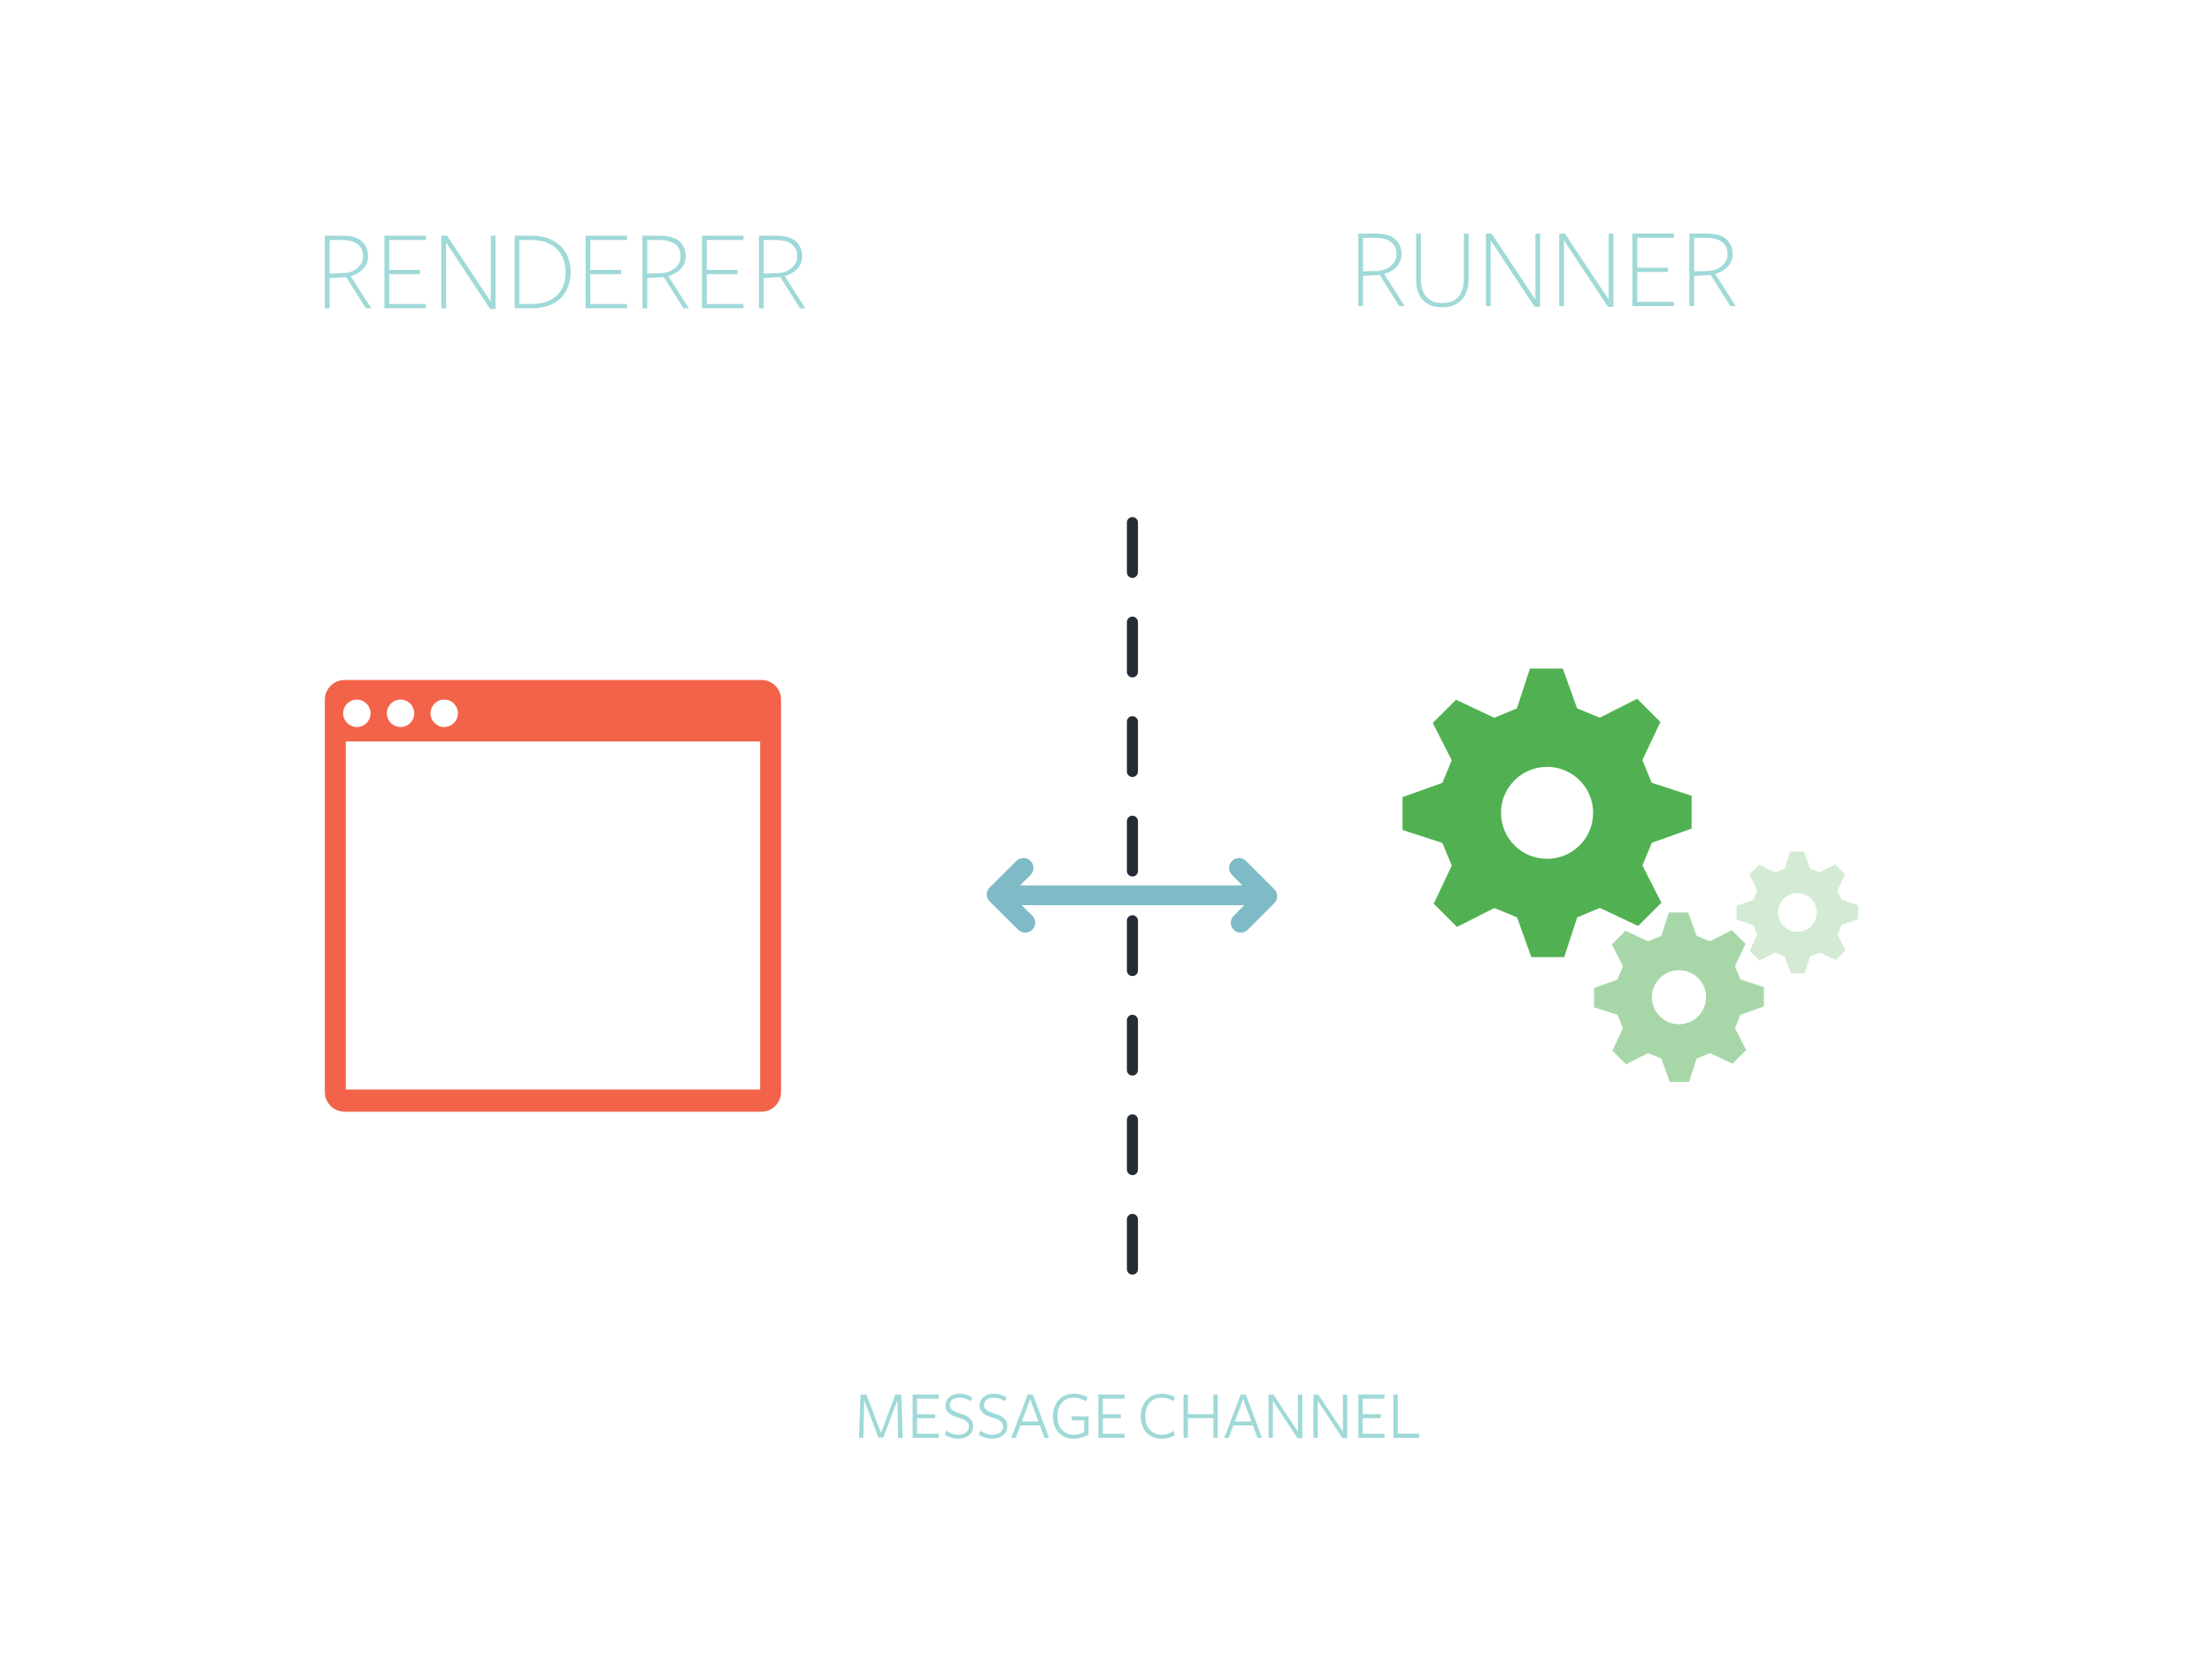 <?xml version="1.0" encoding="utf-8"?>
<!-- Generator: Adobe Illustrator 16.0.0, SVG Export Plug-In . SVG Version: 6.00 Build 0)  -->
<!DOCTYPE svg PUBLIC "-//W3C//DTD SVG 1.1//EN" "http://www.w3.org/Graphics/SVG/1.1/DTD/svg11.dtd">
<svg version="1.1" id="Layer_1" xmlns="http://www.w3.org/2000/svg" xmlns:xlink="http://www.w3.org/1999/xlink" x="0px" y="0px"
	 width="800px" height="600px" viewBox="0 0 800 600" enable-background="new 0 0 800 600" xml:space="preserve">
<path fill="#F26349" d="M275.366,245.933H124.611c-3.93,0-7.125,3.186-7.125,7.124v141.886c0,3.936,3.195,7.127,7.125,7.127h150.754
	c3.935,0,7.121-3.191,7.121-7.127V253.057C282.487,249.119,279.3,245.933,275.366,245.933z M160.667,253.015
	c2.736,0,4.958,2.224,4.958,4.962c0,2.738-2.223,4.962-4.958,4.962c-2.74,0-4.958-2.224-4.958-4.962
	C155.709,255.239,157.927,253.015,160.667,253.015z M144.863,253.015c2.737,0,4.96,2.224,4.96,4.962c0,2.738-2.223,4.962-4.96,4.962
	c-2.74,0-4.958-2.224-4.958-4.962C139.904,255.239,142.123,253.015,144.863,253.015z M124.104,257.978
	c0-2.739,2.218-4.962,4.958-4.962c2.735,0,4.958,2.224,4.958,4.962s-2.224,4.962-4.958,4.962
	C126.322,262.939,124.104,260.716,124.104,257.978z M274.932,394.039H125.047V268.132h149.885V394.039z"/>
<path fill="#51B152" d="M611.794,299.665V287.79l-1.681-0.547l-12.736-4.15l-3.399-8.19l6.533-13.796l-8.415-8.396l-1.574,0.798
	l-11.946,6.055l-8.205-3.392l-5.157-14.368h-11.896l-0.549,1.678l-4.157,12.712l-8.202,3.391l-13.828-6.52l-8.412,8.397l0.8,1.572
	l6.066,11.926l-3.396,8.185l-14.397,5.146v11.876l1.682,0.547l12.737,4.149l3.397,8.188l-6.531,13.798l8.41,8.397l1.577-0.8
	l11.947-6.055l8.204,3.393l5.154,14.367h11.897l0.55-1.679l4.159-12.711l8.204-3.393l13.824,6.521l8.414-8.398l-0.8-1.573L594,313
	l3.398-8.189L611.794,299.665z M559.517,310.607c-9.2,0-16.66-7.445-16.66-16.629c0-9.183,7.46-16.628,16.66-16.628
	c9.201,0,16.66,7.445,16.66,16.628C576.177,303.162,568.718,310.607,559.517,310.607z"/>
<path opacity="0.5" fill="#51B152" enable-background="new    " d="M637.94,363.993v-6.977l-0.987-0.321l-7.483-2.438l-1.997-4.812
	l3.84-8.104l-4.944-4.934l-0.926,0.47l-7.019,3.557l-4.82-1.991l-3.029-8.441h-6.989l-0.322,0.986l-2.442,7.468l-4.82,1.991
	l-8.124-3.83l-4.942,4.934l0.471,0.924l3.563,7.007l-1.995,4.809l-8.46,3.023v6.978l0.988,0.321l7.483,2.438l1.995,4.812
	l-3.837,8.105l4.941,4.935l0.927-0.471l7.02-3.557l4.818,1.992l3.029,8.439h6.99l0.322-0.984l2.442-7.469l4.82-1.992l8.122,3.831
	l4.942-4.935l-0.47-0.925l-3.564-7.004l1.996-4.812L637.94,363.993z M607.227,370.422c-5.404,0-9.787-4.374-9.787-9.769
	c0-5.396,4.383-9.771,9.787-9.771c5.406,0,9.788,4.374,9.788,9.771C617.015,366.048,612.633,370.422,607.227,370.422z"/>
<path opacity="0.25" fill="#51B152" enable-background="new    " d="M672.057,332.397v-5.008l-0.707-0.229l-5.357-1.749
	l-1.432-3.453l2.75-5.816l-3.54-3.54l-0.663,0.336l-5.026,2.554l-3.452-1.431l-2.17-6.058h-5.006l-0.23,0.708l-1.75,5.359
	l-3.45,1.43l-5.818-2.749l-3.539,3.54l0.337,0.663l2.552,5.028l-1.429,3.449l-6.059,2.17v5.008l0.708,0.229l5.358,1.75l1.431,3.452
	l-2.748,5.817l3.538,3.54l0.664-0.338l5.025-2.553l3.452,1.432l2.169,6.057h5.007l0.23-0.707l1.75-5.359l3.452-1.43l5.815,2.749
	l3.54-3.541l-0.336-0.663l-2.553-5.026l1.43-3.451L672.057,332.397z M650.062,337.011c-3.872,0-7.012-3.139-7.012-7.011
	s3.14-7.011,7.012-7.011c3.87,0,7.01,3.139,7.01,7.011S653.933,337.011,650.062,337.011z"/>
<g>
	<g>
		<path fill="#9FD9D8" d="M502.922,98.142c0.756-0.405,1.428-0.903,2.016-1.491c0.589-0.588,1.058-1.281,1.407-2.078
			c0.351-0.799,0.525-1.688,0.525-2.668c0-2.239-0.75-4.038-2.247-5.396c-1.498-1.358-3.886-2.037-7.161-2.037h-6.216v26.25h1.722
			v-10.92l5.997-0.378l7.106,11.298h1.975l-7.477-11.634C501.382,98.863,502.166,98.548,502.922,98.142z M498.067,97.994
			l-5.101,0.168V86.024h4.257c2.642,0,4.607,0.512,5.9,1.533c1.292,1.022,1.938,2.472,1.938,4.347c0,0.924-0.195,1.758-0.59,2.5
			c-0.394,0.742-0.921,1.371-1.581,1.89s-1.403,0.924-2.232,1.218C499.829,97.806,498.967,97.967,498.067,97.994z M529.423,100.767
			c0,2.8-0.637,4.971-1.911,6.511c-1.273,1.539-3.228,2.31-5.857,2.31c-2.576,0-4.517-0.757-5.817-2.269
			c-1.301-1.512-1.953-3.584-1.953-6.216V84.471h-1.722v16.758c0,3.108,0.812,5.537,2.436,7.287s3.962,2.625,7.016,2.625
			c1.566,0,2.938-0.245,4.115-0.734c1.177-0.49,2.17-1.184,2.981-2.08c0.812-0.895,1.421-1.98,1.827-3.254
			c0.405-1.274,0.609-2.695,0.609-4.264V84.471h-1.724V100.767L529.423,100.767z M555.295,108.326l-15.839-23.855h-2.053v26.25
			h1.722V86.907l15.918,24.066h1.974V84.471h-1.722V108.326L555.295,108.326z M581.797,108.326l-15.839-23.855h-2.053v26.25h1.722
			V86.907l15.918,24.066h1.975V84.471h-1.723V108.326L581.797,108.326z M590.407,110.721H605.4v-1.555h-13.271V98.373h11.088v-1.555
			h-11.088V86.024H605.4V84.47h-14.993V110.721L590.407,110.721z M620.311,99.087c0.812-0.224,1.597-0.539,2.353-0.945
			c0.756-0.405,1.429-0.903,2.017-1.491c0.588-0.588,1.058-1.281,1.406-2.078c0.352-0.799,0.525-1.688,0.525-2.668
			c0-2.239-0.749-4.038-2.247-5.396c-1.498-1.358-3.886-2.037-7.161-2.037h-6.216v26.25h1.722v-10.92l5.997-0.378l7.106,11.298
			h1.975L620.311,99.087z M617.808,97.994l-5.1,0.168V86.024h4.258c2.642,0,4.606,0.512,5.899,1.533
			c1.293,1.022,1.938,2.472,1.938,4.347c0,0.924-0.196,1.758-0.591,2.5c-0.394,0.742-0.92,1.371-1.58,1.89s-1.405,0.924-2.233,1.218
			C619.57,97.806,618.707,97.967,617.808,97.994z"/>
	</g>
</g>
<g>
	<g>
		<path fill="#9FD9D8" d="M129.163,98.919c0.756-0.405,1.428-0.903,2.016-1.491c0.588-0.588,1.056-1.281,1.407-2.078
			c0.35-0.799,0.525-1.688,0.525-2.668c0-2.239-0.75-4.038-2.247-5.396c-1.498-1.358-3.885-2.037-7.161-2.037h-6.216v26.25h1.722
			v-10.92l5.997-0.378l7.107,11.298h1.974l-7.476-11.634C127.623,99.641,128.407,99.325,129.163,98.919z M124.309,98.771l-5.1,0.168
			V86.802h4.257c2.641,0,4.606,0.512,5.899,1.533c1.293,1.022,1.939,2.472,1.939,4.347c0,0.924-0.197,1.758-0.59,2.5
			c-0.394,0.742-0.92,1.371-1.581,1.89c-0.661,0.519-1.405,0.924-2.234,1.218C126.071,98.583,125.208,98.744,124.309,98.771z
			 M139.032,111.498h14.994v-1.555h-13.272V99.15h11.087v-1.555h-11.087V86.802h13.272v-1.554h-14.994V111.498z M177.504,109.104
			l-15.838-23.855h-2.055v26.25h1.723V87.684l15.918,24.066h1.975V85.248h-1.723V109.104L177.504,109.104z M202.578,88.839
			c-1.205-1.134-2.66-2.016-4.368-2.646c-1.708-0.63-3.626-0.945-5.755-0.945h-6.342v26.25h6.09c2.213,0,4.193-0.294,5.943-0.882
			c1.75-0.589,3.234-1.449,4.452-2.583c1.218-1.135,2.149-2.527,2.793-4.18c0.644-1.651,0.966-3.541,0.966-5.67
			c0-1.903-0.329-3.653-0.986-5.25C204.713,91.338,203.781,89.973,202.578,88.839z M203.646,103.537
			c-0.604,1.461-1.453,2.663-2.548,3.604c-1.095,0.941-2.394,1.645-3.896,2.107c-1.501,0.465-3.15,0.695-4.946,0.695h-4.421V86.802
			h4.421c1.937,0,3.663,0.274,5.179,0.823c1.516,0.548,2.801,1.328,3.853,2.339c1.053,1.012,1.86,2.228,2.422,3.646
			c0.562,1.42,0.842,3,0.842,4.742C204.552,100.348,204.25,102.076,203.646,103.537z M211.775,111.498h14.994v-1.555h-13.271V99.15
			h11.088v-1.555h-11.088V86.802h13.271v-1.554h-14.994V111.498z M244.031,98.919c0.756-0.405,1.428-0.903,2.016-1.491
			c0.588-0.588,1.057-1.281,1.407-2.078c0.35-0.799,0.524-1.688,0.524-2.668c0-2.239-0.749-4.038-2.246-5.396
			c-1.498-1.358-3.885-2.037-7.161-2.037h-6.216v26.25h1.722v-10.92l5.997-0.378l7.107,11.298h1.974l-7.476-11.634
			C242.49,99.641,243.275,99.325,244.031,98.919z M239.177,98.771l-5.1,0.168V86.802h4.257c2.641,0,4.607,0.512,5.9,1.533
			c1.293,1.022,1.938,2.472,1.938,4.347c0,0.924-0.196,1.758-0.59,2.5c-0.394,0.742-0.921,1.371-1.581,1.89
			c-0.66,0.519-1.404,0.924-2.234,1.218C240.939,98.583,240.076,98.744,239.177,98.771z M253.9,111.498h14.994v-1.555h-13.271V99.15
			h11.088v-1.555h-11.088V86.802h13.271v-1.554H253.9V111.498z M283.805,99.864c0.811-0.224,1.596-0.539,2.352-0.945
			c0.756-0.405,1.428-0.903,2.016-1.491c0.588-0.588,1.057-1.281,1.407-2.078c0.35-0.799,0.524-1.688,0.524-2.668
			c0-2.239-0.749-4.038-2.246-5.396c-1.498-1.358-3.885-2.037-7.161-2.037h-6.216v26.25h1.722v-10.92l5.997-0.378l7.107,11.298
			h1.974L283.805,99.864z M281.302,98.771l-5.1,0.168V86.802h4.257c2.641,0,4.607,0.512,5.9,1.533
			c1.293,1.022,1.938,2.472,1.938,4.347c0,0.924-0.196,1.758-0.59,2.5c-0.394,0.742-0.921,1.371-1.581,1.89
			c-0.66,0.519-1.404,0.924-2.234,1.218C283.064,98.583,282.201,98.744,281.302,98.771z"/>
	</g>
</g>
<path fill="none" stroke="#262C35" stroke-width="4" stroke-linecap="round" stroke-miterlimit="10" stroke-dasharray="18" d="
	M409.559,459.003v-272"/>
<g>
	<g>
		<path fill="#7FBBC6" d="M460.854,321.597l-10.221-10.229c-1.398-1.402-3.669-1.402-5.07,0c-0.7,0.7-1.052,1.619-1.052,2.537
			c0,0.919,0.352,1.839,1.052,2.538l3.771,3.774h-80.436l3.813-3.781c1.409-1.399,1.409-3.67,0-5.07
			c-1.413-1.398-3.701-1.398-5.11,0l-9.667,9.589c-1.412,1.402-1.412,3.672,0,5.07l10.299,10.217c1.41,1.4,3.697,1.4,5.109,0
			c0.707-0.699,1.06-1.617,1.06-2.534s-0.353-1.836-1.06-2.535l-3.813-3.783h80.452l-0.008,0.021l-3.783,3.785
			c-1.398,1.4-1.398,3.675,0,5.077c1.4,1.398,3.673,1.398,5.07,0l9.595-9.602C462.256,325.27,462.256,322.997,460.854,321.597z"/>
	</g>
</g>
<g enable-background="new    ">
	<path fill="#9FD9D8" d="M324.576,506.35l-5.125,13.551h-1.75l-5.175-13.575L312.251,520h-1.575l0.525-15.625h2.15l5.275,13.8
		l5.2-13.8h2.125l0.5,15.625h-1.625L324.576,506.35z"/>
	<path fill="#9FD9D8" d="M330.076,520v-15.625h9.425v1.475h-7.85v5.625h6.55v1.426h-6.55v5.625h7.85V520H330.076z"/>
	<path fill="#9FD9D8" d="M346.726,518.9c0.55,0,1.05-0.075,1.5-0.226c0.45-0.149,0.837-0.358,1.163-0.625
		c0.325-0.267,0.579-0.579,0.762-0.938c0.183-0.358,0.275-0.745,0.275-1.162c0-0.45-0.092-0.842-0.275-1.175
		c-0.184-0.334-0.446-0.625-0.788-0.875s-0.754-0.471-1.237-0.663c-0.483-0.191-1.034-0.379-1.65-0.562
		c-0.55-0.166-1.096-0.358-1.638-0.575c-0.542-0.216-1.029-0.491-1.462-0.824c-0.434-0.334-0.784-0.738-1.05-1.213
		c-0.267-0.475-0.4-1.062-0.4-1.763c0-0.616,0.127-1.188,0.381-1.712c0.254-0.525,0.604-0.976,1.05-1.351
		c0.446-0.375,0.977-0.666,1.594-0.875c0.616-0.208,1.283-0.312,2-0.312c0.9,0,1.741,0.115,2.525,0.345
		c0.783,0.229,1.508,0.557,2.175,0.982l-0.575,1.398c-0.584-0.4-1.238-0.717-1.963-0.95c-0.725-0.233-1.438-0.351-2.137-0.351
		c-0.583,0-1.092,0.071-1.525,0.213c-0.434,0.143-0.796,0.339-1.088,0.589c-0.292,0.251-0.508,0.538-0.65,0.864
		c-0.142,0.325-0.212,0.663-0.212,1.014c0,0.435,0.091,0.806,0.274,1.114c0.183,0.31,0.448,0.581,0.797,0.814
		s0.764,0.446,1.246,0.639s1.022,0.38,1.621,0.563c0.564,0.167,1.117,0.363,1.657,0.588c0.54,0.226,1.022,0.514,1.446,0.864
		s0.764,0.776,1.022,1.277s0.387,1.102,0.387,1.803c0,0.651-0.129,1.253-0.388,1.804c-0.259,0.551-0.617,1.026-1.075,1.427
		c-0.458,0.401-1.012,0.714-1.662,0.939c-0.65,0.225-1.367,0.338-2.15,0.338c-0.95,0-1.846-0.13-2.688-0.388
		s-1.621-0.612-2.337-1.062l0.575-1.425c0.633,0.434,1.316,0.783,2.05,1.05S345.826,518.9,346.726,518.9z"/>
	<path fill="#9FD9D8" d="M359.1,518.9c0.55,0,1.05-0.075,1.5-0.226c0.45-0.149,0.837-0.358,1.163-0.625
		c0.325-0.267,0.579-0.579,0.762-0.938c0.183-0.358,0.275-0.745,0.275-1.162c0-0.45-0.092-0.842-0.275-1.175
		c-0.184-0.334-0.446-0.625-0.788-0.875s-0.754-0.471-1.237-0.663c-0.483-0.191-1.034-0.379-1.65-0.562
		c-0.55-0.166-1.096-0.358-1.638-0.575c-0.542-0.216-1.029-0.491-1.462-0.824c-0.434-0.334-0.784-0.738-1.05-1.213
		c-0.267-0.475-0.4-1.062-0.4-1.763c0-0.616,0.127-1.188,0.381-1.712c0.254-0.525,0.604-0.976,1.05-1.351
		c0.446-0.375,0.977-0.666,1.594-0.875c0.616-0.208,1.283-0.312,2-0.312c0.9,0,1.741,0.115,2.525,0.345
		c0.783,0.229,1.508,0.557,2.175,0.982l-0.575,1.398c-0.584-0.4-1.238-0.717-1.963-0.95c-0.725-0.233-1.438-0.351-2.137-0.351
		c-0.583,0-1.092,0.071-1.525,0.213c-0.434,0.143-0.796,0.339-1.088,0.589c-0.292,0.251-0.508,0.538-0.65,0.864
		c-0.142,0.325-0.212,0.663-0.212,1.014c0,0.435,0.091,0.806,0.274,1.114c0.183,0.31,0.448,0.581,0.797,0.814
		s0.764,0.446,1.246,0.639s1.022,0.38,1.621,0.563c0.564,0.167,1.117,0.363,1.657,0.588c0.54,0.226,1.022,0.514,1.446,0.864
		s0.764,0.776,1.022,1.277s0.387,1.102,0.387,1.803c0,0.651-0.129,1.253-0.388,1.804c-0.259,0.551-0.617,1.026-1.075,1.427
		c-0.458,0.401-1.012,0.714-1.662,0.939c-0.65,0.225-1.367,0.338-2.15,0.338c-0.95,0-1.846-0.13-2.688-0.388
		s-1.621-0.612-2.337-1.062l0.575-1.425c0.633,0.434,1.316,0.783,2.05,1.05S358.2,518.9,359.1,518.9z"/>
	<path fill="#9FD9D8" d="M379.375,520h-1.625l-1.65-4.475h-7.075l-1.65,4.475h-1.625l5.925-15.625h1.875L379.375,520z
		 M372.575,505.975l-3,8.125h5.975L372.575,505.975z"/>
	<path fill="#9FD9D8" d="M391.112,519.938c-0.941,0.258-1.862,0.387-2.762,0.387c-1.134,0-2.163-0.192-3.087-0.575
		c-0.925-0.383-1.721-0.925-2.388-1.625c-0.667-0.7-1.179-1.55-1.538-2.55s-0.538-2.116-0.538-3.351c0-1.25,0.188-2.375,0.562-3.375
		s0.9-1.857,1.575-2.574s1.471-1.267,2.388-1.65c0.916-0.383,1.925-0.575,3.025-0.575c0.966,0,1.887,0.127,2.762,0.381
		s1.604,0.554,2.188,0.897l-0.525,1.447c-0.583-0.384-1.267-0.696-2.05-0.938c-0.784-0.242-1.583-0.363-2.4-0.363
		c-0.85,0-1.634,0.151-2.35,0.452c-0.717,0.302-1.337,0.736-1.863,1.305c-0.525,0.569-0.938,1.268-1.237,2.096
		s-0.45,1.777-0.45,2.848c0,1.038,0.141,1.97,0.424,2.798s0.686,1.535,1.209,2.121c0.523,0.585,1.147,1.033,1.871,1.342
		c0.723,0.31,1.533,0.465,2.431,0.465c0.748,0,1.434-0.088,2.057-0.264c0.623-0.176,1.184-0.406,1.683-0.691v-4.271h-4.525v-1.425
		h6.1v6.529C392.908,519.295,392.054,519.682,391.112,519.938z"/>
	<path fill="#9FD9D8" d="M397.25,520v-15.625h9.425v1.475h-7.85v5.625h6.55v1.426h-6.55v5.625h7.85V520H397.25z"/>
	<path fill="#9FD9D8" d="M424.449,506.725c-0.633-0.399-1.309-0.708-2.023-0.925c-0.717-0.216-1.492-0.325-2.326-0.325
		c-0.85,0-1.633,0.151-2.35,0.452c-0.717,0.302-1.338,0.736-1.863,1.305c-0.525,0.569-0.938,1.268-1.237,2.096
		s-0.45,1.777-0.45,2.848c0,1.038,0.142,1.97,0.426,2.798c0.283,0.828,0.688,1.535,1.212,2.121c0.524,0.585,1.149,1.033,1.876,1.342
		c0.725,0.31,1.537,0.465,2.438,0.465c0.85,0,1.658-0.136,2.424-0.407c0.768-0.271,1.418-0.611,1.951-1.019l0.299,1.575
		c-0.582,0.384-1.283,0.692-2.1,0.925c-0.816,0.233-1.684,0.351-2.6,0.351c-1.133,0-2.162-0.192-3.088-0.575
		s-1.721-0.925-2.388-1.625s-1.179-1.55-1.538-2.55c-0.357-1-0.537-2.116-0.537-3.351c0-1.25,0.188-2.375,0.562-3.375
		s0.9-1.857,1.575-2.574s1.471-1.267,2.388-1.65c0.916-0.383,1.926-0.575,3.025-0.575c0.949,0,1.846,0.123,2.688,0.369
		c0.842,0.245,1.555,0.54,2.137,0.884L424.449,506.725z"/>
	<path fill="#9FD9D8" d="M438.824,520v-7.125h-9.199V520h-1.576v-15.625h1.576v7.075h9.199v-7.075h1.574V520H438.824z"/>
	<path fill="#9FD9D8" d="M456.398,520h-1.625l-1.65-4.475h-7.074l-1.65,4.475h-1.625l5.926-15.625h1.875L456.398,520z
		 M449.6,505.975l-3,8.125h5.975L449.6,505.975z"/>
	<path fill="#9FD9D8" d="M469.424,504.375h1.574v15.775h-1.75l-8.898-13.525V520h-1.576v-15.625h1.797l8.854,13.4V504.375z"/>
	<path fill="#9FD9D8" d="M485.674,504.375h1.574v15.775h-1.75l-8.898-13.525V520h-1.576v-15.625h1.797l8.854,13.4V504.375z"/>
	<path fill="#9FD9D8" d="M491.273,520v-15.625h9.426v1.475h-7.85v5.625h6.549v1.426h-6.549v5.625h7.85V520H491.273z"/>
	<path fill="#9FD9D8" d="M503.949,520v-15.625h1.574V518.5h7.725v1.5H503.949z"/>
</g>
</svg>
